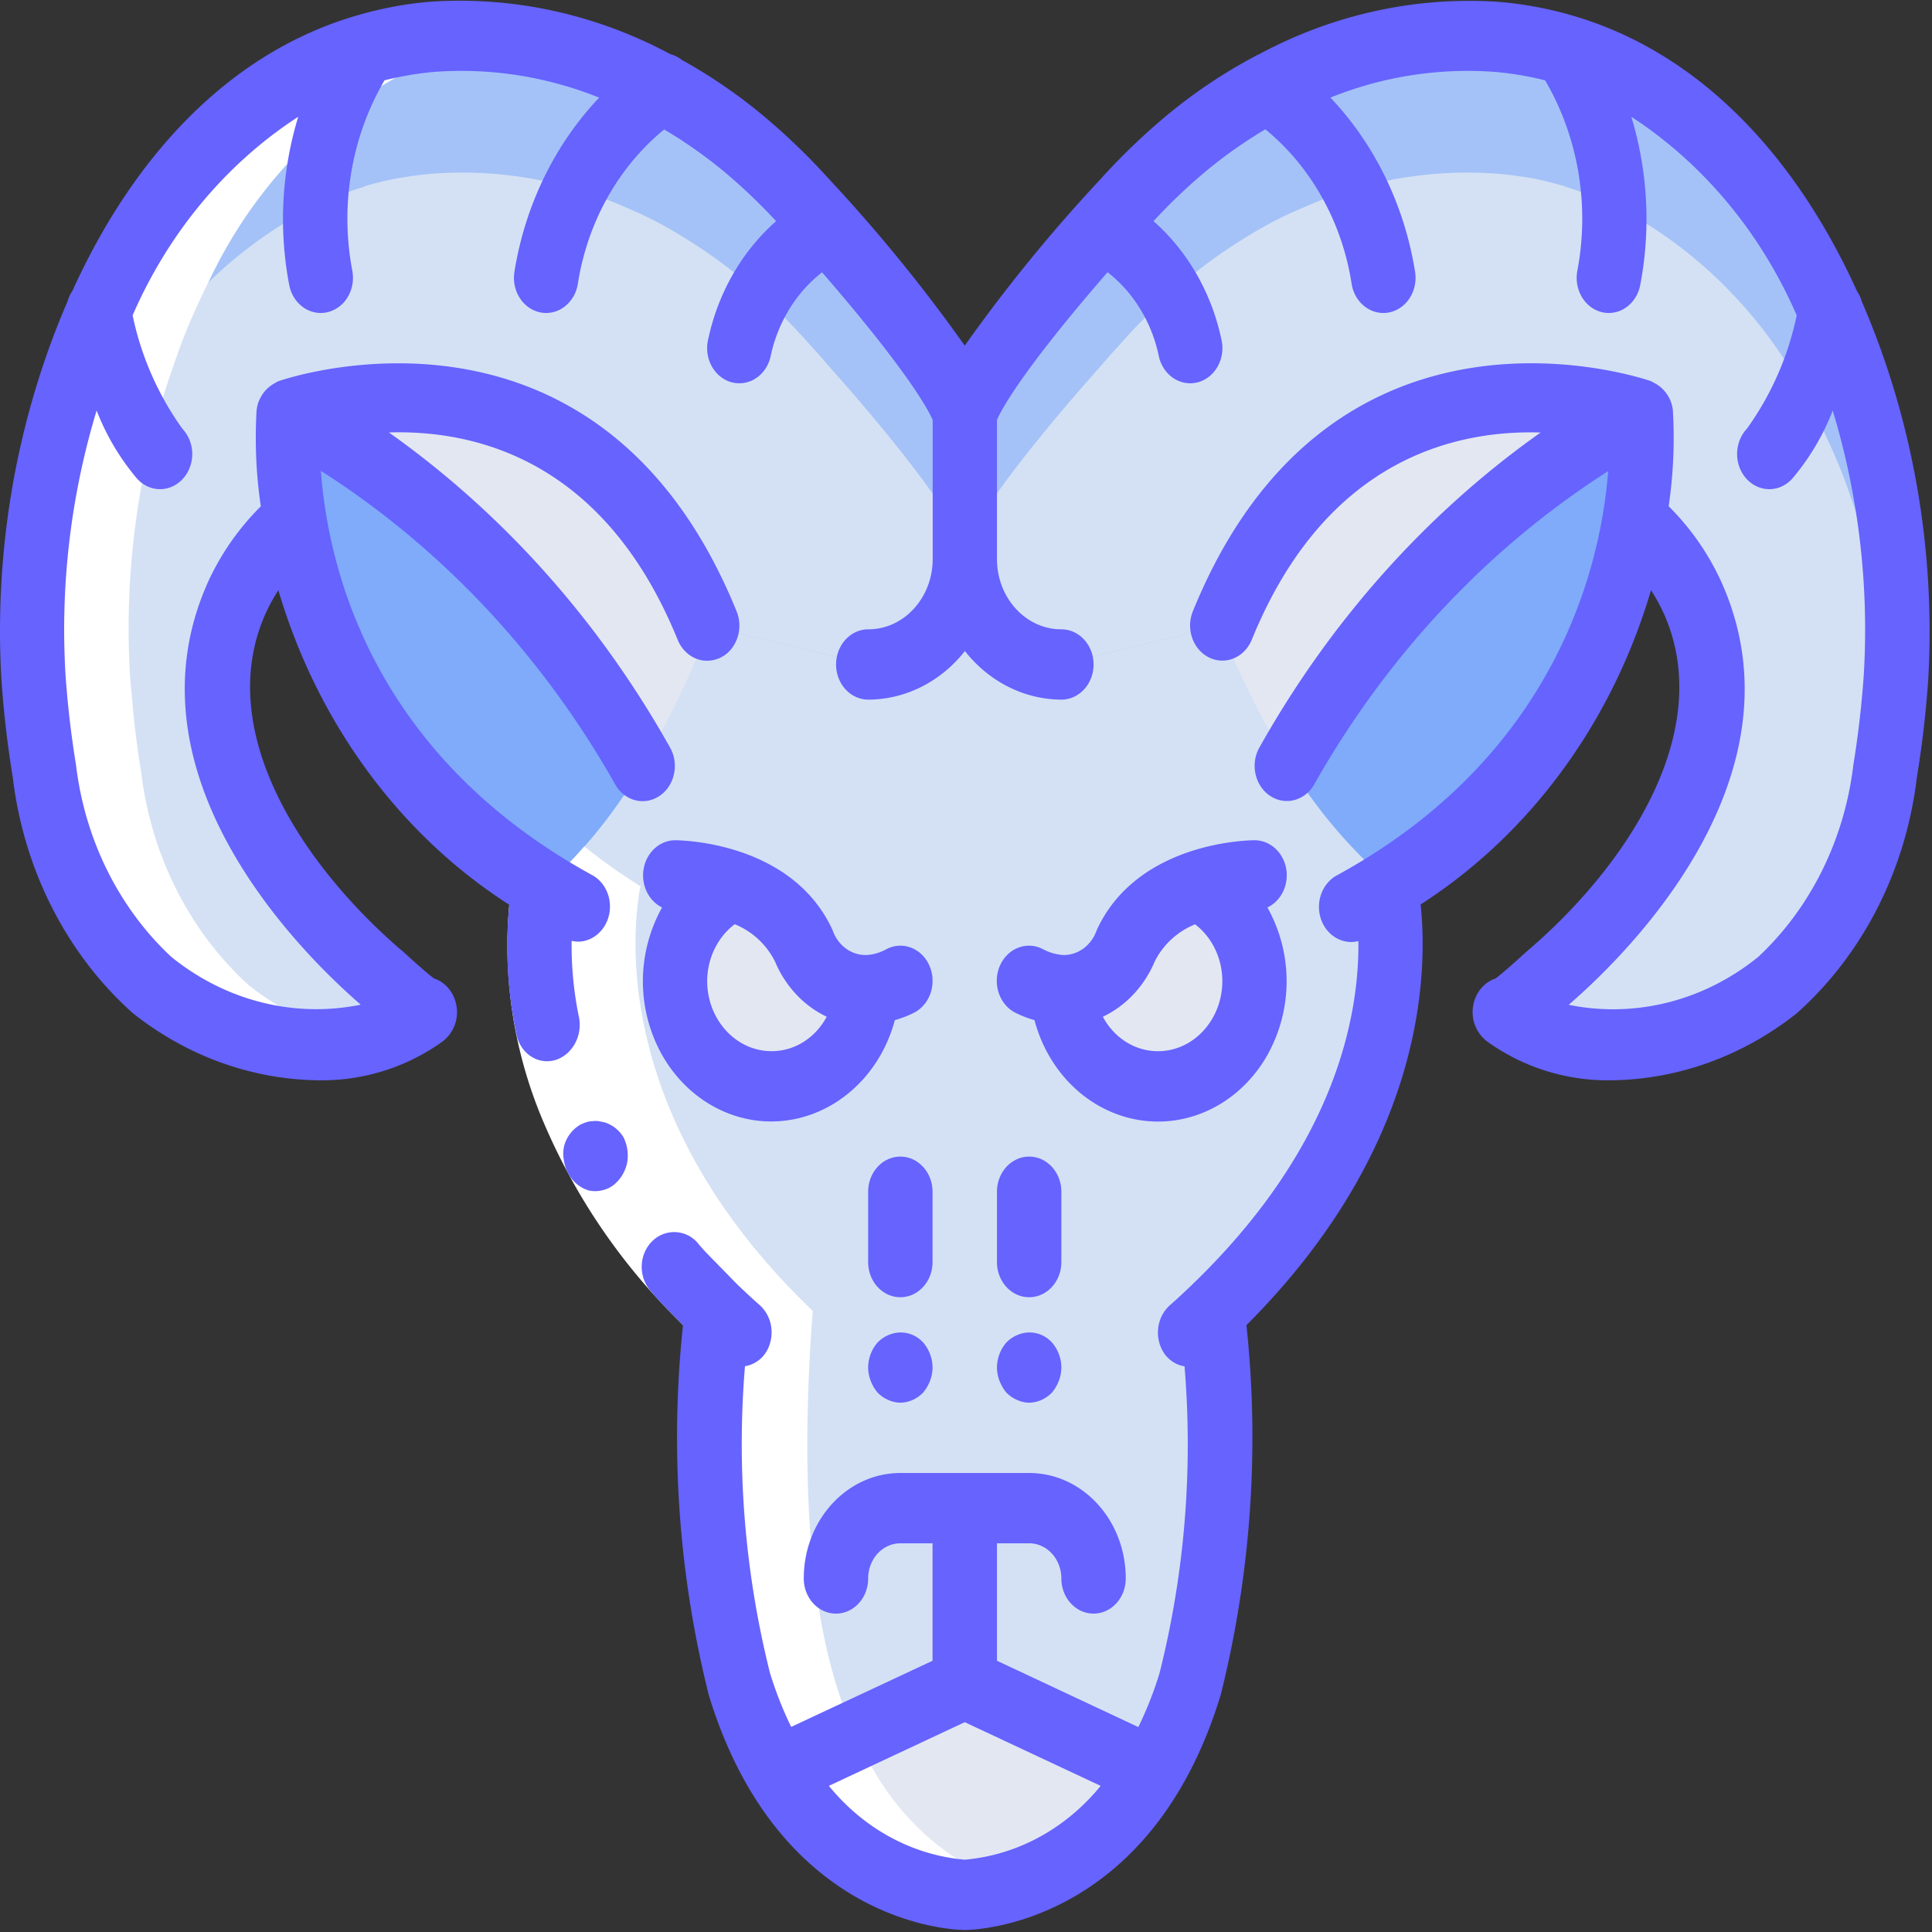 <svg xmlns="http://www.w3.org/2000/svg" width="70" height="70" viewBox="0 0 70 70">
    <rect x="0" y="0" width="70" height="70" fill="#333333" stroke="none"/>
    <g fill="none" fill-rule="nonzero">
        <path fill="#D4E1F4" d="M50.204 32.112c.056-.029.11-.063.162-.101-1.108-.917-1.283-4.598-2.577-6.662a33.267 33.267 0 0 1-2.404-5.221h-.011l-5.752 1.4c-.887 0-1.734-.407-2.334-1.12-.63-.688-2.333-1.643-2.333-2.7 0 2.114-2.73 3.82-4.666 3.82l-5.752-1.387a35.267 35.267 0 0 1-2.415 5.208c-1.26 2.115-1.342 5.872-2.392 6.776-.012.013-.023.026-.035.026-.315 1.732-.945 8.457 6.253 15.347-.326 4.216-.373 9.552.84 13.513.216.711.485 1.402.805 2.063.172.384.366.754.584 1.109l5.705-2.675 1.073-.497 1.074.497 5.704 2.675a9.57 9.57 0 0 0 .584-1.109c.32-.661.59-1.352.805-2.063 1.213-3.961 1.166-9.297.84-13.513 7.245-6.941 6.556-13.704 6.242-15.386zM24.455 35.54c-.004-1.483.785-2.832 2.018-3.452 1.122.292 2.082 1.081 2.649 2.178.384 1.01 1.31 1.647 2.31 1.592-.206 1.993-1.789 3.474-3.625 3.39-1.836-.083-3.3-1.703-3.352-3.708zm17.5 3.82c-1.82.006-3.336-1.521-3.477-3.502 1.001.055 1.926-.582 2.31-1.592.567-1.097 1.527-1.886 2.649-2.178 1.475.765 2.27 2.541 1.915 4.281-.354 1.74-1.764 2.981-3.397 2.991z"/>
        <path fill="#E3E7F2" d="M45.455 35.539c-.052 2.005-1.516 3.625-3.353 3.708-1.836.084-3.418-1.397-3.624-3.39 1.001.055 1.926-.582 2.31-1.592.567-1.097 1.527-1.886 2.649-2.178 1.233.62 2.022 1.97 2.018 3.452zM31.431 35.857c-.134 1.854-1.471 3.333-3.168 3.503-1.696.17-3.258-1.018-3.7-2.814-.442-1.796.364-3.678 1.91-4.459 1.122.292 2.082 1.081 2.649 2.178.384 1.01 1.31 1.647 2.31 1.592z"/>
        <path fill="#A4C2F7" d="M30.778 9.162l-.805-.917c-.233-.28-.502-.56-.77-.866l-.07-.077a20.863 20.863 0 0 0-2.193-2.101 17.367 17.367 0 0 0-1.902-1.389c-.338-.216-.676-.42-1.026-.611a12.912 12.912 0 0 0-1.272-.611 14.591 14.591 0 0 0-7.105-1.248 14.27 14.27 0 0 0-1.307.178c-.381.072-.759.166-1.131.28v.013c-.587.173-1.16.394-1.715.662-3.183 1.586-5.787 4.29-7.397 7.68-.186.37-.362.752-.537 1.133-.261.581-.495 1.176-.7 1.784a28.623 28.623 0 0 0-1.633 11.462c.012.204.035.42.058.625.07.942.187 1.859.339 2.789.356 3.026 1.748 5.792 3.896 7.743 1.694 1.34 3.72 2.091 5.81 2.153a6.401 6.401 0 0 0 4.072-1.172c-.128.102-1.505-1.197-1.633-1.299-2.485-2.011-4.39-4.756-5.495-7.91a8.28 8.28 0 0 1 .35-5.87 7.995 7.995 0 0 1 2.065-2.726c-.385-2.293 3.278 2.662 3.278 2.662s5.833-7.642 11.667 1.133l.081.026 5.752 1.388c1.933 0 3.5-1.71 3.5-3.821V15.02s0-1.032-4.177-5.858z"/>
        <path fill="#D4E1F4" d="M34.955 19.975v.28c0 2.11-1.567 3.82-3.5 3.82l-5.752-1.387-.081-.026c-5.834-8.775-11.667-1.133-11.667-1.133s-3.663-4.955-3.278-2.662a7.995 7.995 0 0 0-2.065 2.725 8.28 8.28 0 0 0-.35 5.872c1.104 3.153 3.01 5.898 5.495 7.91.128.1 1.505 1.4 1.633 1.298a6.401 6.401 0 0 1-4.072 1.172c-2.09-.062-4.116-.812-5.81-2.153-2.148-1.95-3.54-4.717-3.896-7.743a31.876 31.876 0 0 1-.339-2.79 29.076 29.076 0 0 1 1.575-7.132c.205-.608.439-1.202.7-1.783.175-.382.35-.764.537-1.133 1.61-3.39 4.214-6.095 7.397-7.68.555-.269 1.128-.49 1.715-.663v-.013c.372-.114.75-.207 1.131-.28.42-.076.864-.14 1.307-.178 2.425-.187 4.856.24 7.105 1.248.433.18.858.384 1.272.611.35.192.688.395 1.026.612.661.417 1.297.88 1.902 1.388.777.642 1.51 1.345 2.193 2.101l.07.077c.268.306.537.586.77.866l.805.917c4.177 4.827 4.177 5.859 4.177 5.859z"/>
        <path fill="#A4C2F7" d="M67.062 13.072a19.136 19.136 0 0 0-.7-1.784 32.54 32.54 0 0 0-.537-1.133c-1.612-3.38-4.204-6.081-7.373-7.68h-.012c-.558-.26-1.13-.482-1.715-.662-.006 0-.012-.006-.012-.013a14.8 14.8 0 0 0-1.12-.28c-.431-.076-.863-.14-1.318-.178A14.59 14.59 0 0 0 47.17 2.59c-.433.18-.858.383-1.271.61-.35.192-.689.396-1.027.612-.662.417-1.297.88-1.902 1.389a20.863 20.863 0 0 0-2.193 2.101l-.07.077c-.269.305-.537.586-.77.866l-.806.917c-4.176 4.826-4.176 5.858-4.176 5.858v5.235c0 2.11 1.567 3.82 3.5 3.82l5.752-1.4h.011l.07-.013c7-7.502 9.334-1.133 9.334-1.133s5.996-4.955 5.611-2.662a8.002 8.002 0 0 1 2.066 2.725 8.287 8.287 0 0 1 .35 5.872c-1.105 3.153-3.012 5.898-5.496 7.91-.128.1-1.504 1.4-1.633 1.298a6.403 6.403 0 0 0 4.071 1.172c2.092-.062 4.117-.812 5.81-2.153 2.149-1.95 3.54-4.717 3.897-7.743.152-.93.269-1.847.339-2.79v-.012c.023-.204.047-.408.058-.612.24-3.906-.317-7.82-1.633-11.462z"/>
        <path fill="#D4E1F4" d="M68.637 25.146v.013c-.07.942-.187 1.859-.339 2.789-.356 3.026-1.748 5.792-3.897 7.743-1.693 1.34-3.718 2.091-5.81 2.153a6.403 6.403 0 0 1-4.071-1.172c.129.102 1.505-1.197 1.633-1.299 2.484-2.011 4.391-4.756 5.495-7.91a8.287 8.287 0 0 0-.35-5.87 8.002 8.002 0 0 0-2.065-2.726c.385-2.293-5.611 2.662-5.611 2.662s-2.334-6.369-9.334 1.133l-.07.013h-.011l-5.752 1.4c-1.933 0-3.5-1.71-3.5-3.82v-.28s0-1.032 4.176-5.859l.806-.917c.233-.28.501-.56.77-.866l.07-.077a20.916 20.916 0 0 1 2.193-2.1c.605-.509 1.24-.972 1.902-1.39.338-.216.676-.42 1.027-.61.413-.228.838-.432 1.271-.612a14.59 14.59 0 0 1 7.105-1.248c.455.038.887.102 1.318.178.385.077.759.178 1.12.28 0 .007.006.013.012.013.584.18 1.157.402 1.715.662h.012c3.169 1.6 5.761 4.3 7.373 7.68.187.37.362.752.536 1.134.263.58.497 1.175.7 1.783a28.97 28.97 0 0 1 1.576 7.12z"/>
        <path fill="#E3E7F2" d="M25.703 22.688a32.636 32.636 0 0 1-2.426 5.043c-.158-.294-4.25-1.852-6.989-4.929-2.113-2.374-2.388-6.168-5.833-7.782 0 0 10.5-3.82 15.167 7.642l.081.026z"/>
        <path fill="#7FABFA" d="M23.277 27.73a17.622 17.622 0 0 1-3.547 4.395c-.012 0-.012 0-.023-.013-4.696-2.69-8.018-7.563-9.03-13.245a15.67 15.67 0 0 1-.222-3.847c7.91 3.707 12.542 12.19 12.822 12.71z"/>
        <path fill="#E3E7F2" d="M59.455 15.02c-2.743 1.287-3.924 5.88-5.833 7.782-3.42 3.407-6.598 4.215-6.942 4.853a29.653 29.653 0 0 1-2.462-4.98l.07-.013C48.955 11.2 59.455 15.02 59.455 15.02z"/>
        <path fill="#7FABFA" d="M59.233 18.867c-1 5.611-4.254 10.436-8.867 13.144a18.004 18.004 0 0 1-3.686-4.356c.537-.994 5.121-9.056 12.775-12.635.084 1.288.01 2.581-.222 3.847z"/>
        <path fill="#E3E7F2" d="M41.733 64.183c-1.473 2.589-3.993 4.251-6.778 4.47-2.785-.219-5.305-1.881-6.778-4.47l5.705-2.675 1.073-.497 1.074.497 5.704 2.675z"/>
        <path fill="#FFF" d="M26.788 61.011c.216.711.485 1.402.805 2.063.172.384.366.754.584 1.109 1.473 2.589 3.993 4.251 6.778 4.47a6.549 6.549 0 0 0 1.75-.333c-2.078-.671-3.864-2.141-5.028-4.137a9.57 9.57 0 0 1-.584-1.109c-.32-.661-.59-1.352-.804-2.063-1.214-3.961-1.167-9.297-.84-13.513-7.2-6.89-6.569-13.615-6.254-15.347.012 0 .023-.013.035-.026-.012 0-.012 0-.023-.013a21.889 21.889 0 0 1-2.039-1.445 14.51 14.51 0 0 1-1.438 1.458c-.012.013-.023.026-.035.026-.315 1.732-.945 8.457 6.253 15.347-.326 4.216-.373 9.552.84 13.513zM3.548 11.288c-.261.581-.495 1.176-.7 1.784a28.623 28.623 0 0 0-1.633 11.462c.012.204.035.42.058.625.07.942.187 1.859.339 2.789.356 3.026 1.748 5.792 3.896 7.743 1.694 1.34 3.72 2.091 5.81 2.153a7.167 7.167 0 0 0 1.867-.189 9.943 9.943 0 0 1-4.177-1.964c-2.147-1.95-3.54-4.717-3.897-7.743a31.875 31.875 0 0 1-.338-2.79c-.023-.203-.046-.42-.058-.624-.24-3.906.318-7.82 1.633-11.462.205-.608.438-1.203.7-1.784a31.6 31.6 0 0 1 .537-1.133c1.61-3.39 4.214-6.094 7.397-7.68.555-.268 1.128-.49 1.715-.662V1.8c.373-.114.75-.208 1.131-.28.214-.04.444-.06.666-.09a13.252 13.252 0 0 0-2.859-.088 14.27 14.27 0 0 0-1.307.178c-.381.072-.759.166-1.131.28v.013c-.587.173-1.16.394-1.715.662-3.183 1.586-5.787 4.29-7.397 7.68-.186.37-.362.752-.537 1.133z"/>
        <path fill="#FFF" d="M20.85 32.367c-.344 2.483 0 5.022.99 7.289a19.86 19.86 0 0 0 4.22 6.21l.658.674-1.54 1.91-.723-.733a22.39 22.39 0 0 1-4.742-7.013 16.28 16.28 0 0 1-1.15-8.846l2.287.51z"/>
        <g fill="#6663FF">
            <path d="M21.913 40.666l-.214-.043a.783.783 0 0 0-.233 0 .713.713 0 0 0-.218.036 1.516 1.516 0 0 0-.22.09 1.265 1.265 0 0 0-.583.751c-.042.169-.049.345-.018.516.068.536.424.975.903 1.116.154.034.312.034.466 0 .151-.03.294-.093.421-.186.25-.192.428-.475.502-.799a1.517 1.517 0 0 0-.117-.92 1.223 1.223 0 0 0-.69-.56z"/>
            <path d="M55.466 34.344a8.72 8.72 0 0 0-.266.234c-.497.45-.836.743-1.013.874-.425.14-.74.53-.814 1.006a1.331 1.331 0 0 0 .555 1.31 7.49 7.49 0 0 0 4.458 1.373c2.416-.03 4.763-.879 6.717-2.43 2.392-2.135 3.947-5.188 4.347-8.533.192-1.171.33-2.352.412-3.54.272-4.718-.555-9.435-2.404-13.71a1.296 1.296 0 0 0-.177-.382c-2.127-4.696-5.555-8.61-10.334-9.99l-.035-.01A13.583 13.583 0 0 0 54.37.073c-3.019-.22-6.037.433-8.75 1.892a1.245 1.245 0 0 0-.18.09 18.85 18.85 0 0 0-3.17 2.13 23.388 23.388 0 0 0-2.391 2.3 57.521 57.521 0 0 0-4.924 6.038 57.822 57.822 0 0 0-4.927-6.044 23.438 23.438 0 0 0-2.38-2.292 18.895 18.895 0 0 0-2.946-2.017 1.128 1.128 0 0 0-.414-.208C21.573.505 18.556-.148 15.538.066c-.859.076-1.71.235-2.543.476-.014 0-.026.007-.04.011-4.783 1.38-8.205 5.294-10.33 9.983a1.31 1.31 0 0 0-.178.382C.601 15.195-.223 19.914.052 24.633c.082 1.187.22 2.369.412 3.54.4 3.345 1.954 6.398 4.347 8.534 1.953 1.552 4.301 2.403 6.717 2.434a7.497 7.497 0 0 0 4.46-1.372 1.33 1.33 0 0 0 .553-1.31c-.074-.478-.39-.868-.814-1.007-.177-.127-.517-.424-1.014-.874a3.115 3.115 0 0 0-.233-.202c-3.605-3.128-6.767-7.98-4.83-12.208.129-.272.274-.534.436-.783 1.412 4.793 4.39 8.85 8.368 11.399a15.204 15.204 0 0 0 .254 4.664c.06.345.253.645.528.826.276.181.609.225.916.123.586-.202.942-.848.832-1.507a12.765 12.765 0 0 1-.272-2.802c.077.018.155.029.234.03.534-.006.996-.407 1.122-.974.125-.567-.119-1.155-.591-1.426-7-3.822-9.08-9.498-9.668-13.119a16.94 16.94 0 0 1-.183-1.54c4.347 2.769 8.004 6.661 10.65 11.336.322.604 1.03.812 1.587.464.556-.347.752-1.12.438-1.73-2.574-4.606-6.063-8.522-10.21-11.46 3.15-.096 7.816 1.007 10.464 7.515.17.416.53.702.944.75a1.13 1.13 0 0 0 1.067-.518c.245-.369.291-.851.122-1.267-5.033-12.38-16.485-8.377-16.602-8.337-.013 0-.023.014-.035.018-.034.015-.063.037-.095.053a1.32 1.32 0 0 0-.343.27 1.28 1.28 0 0 0-.22.35l-.01.015a1.397 1.397 0 0 0-.087.357 17.008 17.008 0 0 0 .154 3.47 9.352 9.352 0 0 0-1.882 2.674c-3.226 7.045 3.365 13.529 5.483 15.365l.018.018c-2.41.489-4.897-.14-6.865-1.735-1.897-1.77-3.126-4.244-3.449-6.945a35.505 35.505 0 0 1-.382-3.288 27.388 27.388 0 0 1 1.128-9.56 8.657 8.657 0 0 0 1.458 2.46c.293.332.727.465 1.135.348.408-.117.726-.465.833-.91a1.353 1.353 0 0 0-.319-1.239 10.825 10.825 0 0 1-1.803-4.108c1.302-2.994 3.39-5.499 6-7.193a12.74 12.74 0 0 0-.327 6.089c.111.593.59 1.019 1.144 1.019.078 0 .156-.008.233-.026a1.17 1.17 0 0 0 .74-.546c.171-.281.232-.626.17-.957-.452-2.378-.034-4.855 1.166-6.9.594-.15 1.196-.252 1.803-.306 2.03-.151 4.065.167 5.975.932-1.601 1.687-2.674 3.883-3.064 6.274-.062.331-.001.676.17.957.17.282.437.479.74.546.077.018.155.026.233.026.554 0 1.032-.427 1.143-1.02.341-2.246 1.464-4.263 3.133-5.629.76.448 1.486.96 2.174 1.529.66.554 1.289 1.153 1.882 1.793-1.238 1.09-2.106 2.6-2.463 4.29-.076.328-.03.675.13.965.159.29.417.5.717.582.093.025.188.037.284.037.535 0 1-.398 1.13-.963.257-1.235.922-2.323 1.867-3.057 3.15 3.633 3.868 5.023 4.008 5.35v5.038c0 1.407-1.045 2.547-2.333 2.547-.645 0-1.167.57-1.167 1.274 0 .703.522 1.273 1.167 1.273 1.345-.004 2.622-.646 3.5-1.76.876 1.112 2.151 1.754 3.495 1.76.644 0 1.167-.57 1.167-1.273 0-.704-.523-1.274-1.167-1.274-1.289 0-2.333-1.14-2.333-2.547v-5.042c.142-.334.861-1.726 4.007-5.35.944.735 1.607 1.823 1.861 3.057.129.568.596.966 1.132.967.096 0 .192-.013.286-.038.3-.083.558-.292.716-.582.16-.29.206-.637.13-.965-.357-1.69-1.224-3.2-2.461-4.289a20.402 20.402 0 0 1 1.887-1.8c.685-.569 1.41-1.08 2.166-1.528 1.67 1.367 2.793 3.386 3.132 5.636.112.593.589 1.019 1.144 1.019.078 0 .156-.008.233-.026.303-.067.57-.264.74-.546.17-.281.232-.626.17-.957-.39-2.391-1.46-4.588-3.061-6.275a13.285 13.285 0 0 1 5.979-.929c.606.053 1.208.155 1.8.305 1.2 2.045 1.619 4.522 1.167 6.9-.129.688.276 1.36.905 1.502.077.018.155.026.233.026.554 0 1.032-.427 1.142-1.02a12.746 12.746 0 0 0-.325-6.09c2.606 1.697 4.692 4.201 5.993 7.195a10.826 10.826 0 0 1-1.804 4.108c-.303.32-.424.794-.317 1.24.106.444.425.792.833.909.408.117.841-.016 1.134-.348a8.643 8.643 0 0 0 1.459-2.46 27.4 27.4 0 0 1 1.126 9.562 35.614 35.614 0 0 1-.38 3.286c-.322 2.702-1.55 5.179-3.447 6.95-1.968 1.594-4.455 2.223-6.865 1.734l.04-.036c2.1-1.818 8.69-8.303 5.46-15.353a9.314 9.314 0 0 0-1.878-2.675c.169-1.146.22-2.309.153-3.467a1.375 1.375 0 0 0-.086-.357l-.01-.016a1.264 1.264 0 0 0-.571-.624c-.03-.014-.054-.033-.084-.046-.013 0-.025-.016-.039-.02-.116-.042-11.563-4.044-16.601 8.332-.17.415-.123.899.122 1.267.246.368.652.565 1.067.517.415-.047.774-.333.944-.749 2.647-6.503 7.312-7.605 10.465-7.508-4.147 2.935-7.636 6.85-10.211 11.454-.314.61-.118 1.382.438 1.729.556.347 1.265.14 1.587-.464 2.644-4.666 6.296-8.553 10.635-11.32-.26 3.328-1.803 10.26-9.834 14.648-.528.288-.776.962-.577 1.57.2.606.784.954 1.36.81.033 2.674-.807 7.45-6.075 12.497-.24.228-.49.466-.75.692a1.31 1.31 0 0 0-.43.854c-.035.336.055.673.248.936.18.233.432.385.708.428.31 3.733.004 7.495-.904 11.11a13.371 13.371 0 0 1-.77 1.96l-5.122-2.403v-4.255h1.166c.645 0 1.167.57 1.167 1.273 0 .704.522 1.274 1.167 1.274.644 0 1.166-.57 1.166-1.274 0-2.11-1.567-3.82-3.5-3.82h-4.666c-1.933 0-3.5 1.71-3.5 3.82 0 .704.522 1.274 1.167 1.274.644 0 1.166-.57 1.166-1.274 0-.703.522-1.273 1.167-1.273h1.166v4.255l-5.122 2.397a13.46 13.46 0 0 1-.77-1.96 34.166 34.166 0 0 1-.904-11.109c.277-.043.53-.195.709-.428.193-.264.283-.6.248-.937a1.31 1.31 0 0 0-.43-.854c-.258-.225-.507-.46-.8-.738l-.66-.675c-.267-.28-.552-.546-.793-.849a1.123 1.123 0 0 0-1.633-.05c-.235.229-.373.553-.382.896-.009.344.112.676.334.92.27.337.577.628.871.935l.29.295a38.46 38.46 0 0 0 .934 13.4c2.571 8.415 9.003 8.512 9.275 8.512.272 0 6.704-.097 9.272-8.512a38.448 38.448 0 0 0 .934-13.403c6.328-6.33 6.598-12.503 6.311-15.242 3.969-2.549 6.939-6.602 8.347-11.386a6.8 6.8 0 0 1 .434.778c1.941 4.234-1.22 9.086-4.787 12.182zM34.956 67.38c-1.897-.164-3.661-1.122-4.924-2.675l4.923-2.307 4.924 2.307c-1.264 1.552-3.028 2.51-4.924 2.675z"/>
            <path d="M27.955 40.633c2.07-.01 3.886-1.504 4.467-3.672a3.75 3.75 0 0 0 .721-.282c.577-.315.81-1.08.523-1.71-.288-.63-.99-.885-1.566-.57a1.7 1.7 0 0 1-.568.19h-.01c-.02 0-.038.01-.057.008-.57.052-1.1-.315-1.3-.899-1.473-3.217-5.537-3.254-5.71-3.254-.548.006-1.018.428-1.13 1.013-.112.585.164 1.177.663 1.422a5.488 5.488 0 0 0-.104 5.15c.824 1.61 2.381 2.607 4.071 2.604zm.123-5.799c.377.898 1.045 1.611 1.875 2.004-.414.776-1.176 1.251-1.998 1.248-1.288 0-2.333-1.14-2.333-2.547.006-.821.379-1.587.998-2.053a2.82 2.82 0 0 1 1.458 1.348zM46.622 31.718c0-.704-.523-1.274-1.167-1.274-.173 0-4.238.037-5.717 3.252-.192.565-.695.93-1.247.905-.02 0-.037-.007-.056-.007a1.807 1.807 0 0 1-.631-.195c-.576-.315-1.278-.06-1.566.57-.288.63-.053 1.395.523 1.71.232.119.473.213.72.282.505 1.905 1.977 3.317 3.772 3.617 1.795.3 3.586-.566 4.59-2.22a5.481 5.481 0 0 0 .078-5.479c.424-.202.698-.657.7-1.161zm-4.667 6.368c-.822.003-1.583-.472-1.997-1.248.832-.392 1.502-1.105 1.88-2.004A2.817 2.817 0 0 1 43.3 33.49c.615.467.984 1.232.988 2.05 0 1.407-1.044 2.547-2.333 2.547zM33.788 43.18c0-.703-.522-1.274-1.166-1.274-.645 0-1.167.57-1.167 1.274v2.548c0 .703.522 1.273 1.167 1.273.644 0 1.166-.57 1.166-1.273V43.18zM32.179 48.377a1.184 1.184 0 0 0-.385.267 1.406 1.406 0 0 0-.34.905c.003.166.035.33.094.484.06.154.142.296.246.42.111.115.241.206.385.267.14.065.29.1.443.102.309-.005.604-.137.828-.369a1.49 1.49 0 0 0 .245-.42 1.37 1.37 0 0 0 .093-.484 1.402 1.402 0 0 0-.338-.905 1.095 1.095 0 0 0-1.271-.267zM36.122 45.728c0 .703.522 1.273 1.166 1.273.645 0 1.167-.57 1.167-1.273V43.18c0-.703-.522-1.274-1.167-1.274-.644 0-1.166.57-1.166 1.274v2.548zM36.215 50.033c.06.154.142.296.245.42.112.115.242.206.385.267.14.065.29.1.443.102.31-.005.605-.137.829-.369.103-.124.186-.266.245-.42a1.37 1.37 0 0 0 .093-.484 1.402 1.402 0 0 0-.338-.905 1.095 1.095 0 0 0-1.272-.267 1.184 1.184 0 0 0-.385.267 1.406 1.406 0 0 0-.338.905c.002.166.033.33.093.484z"/>
        </g>
    </g>
</svg>
